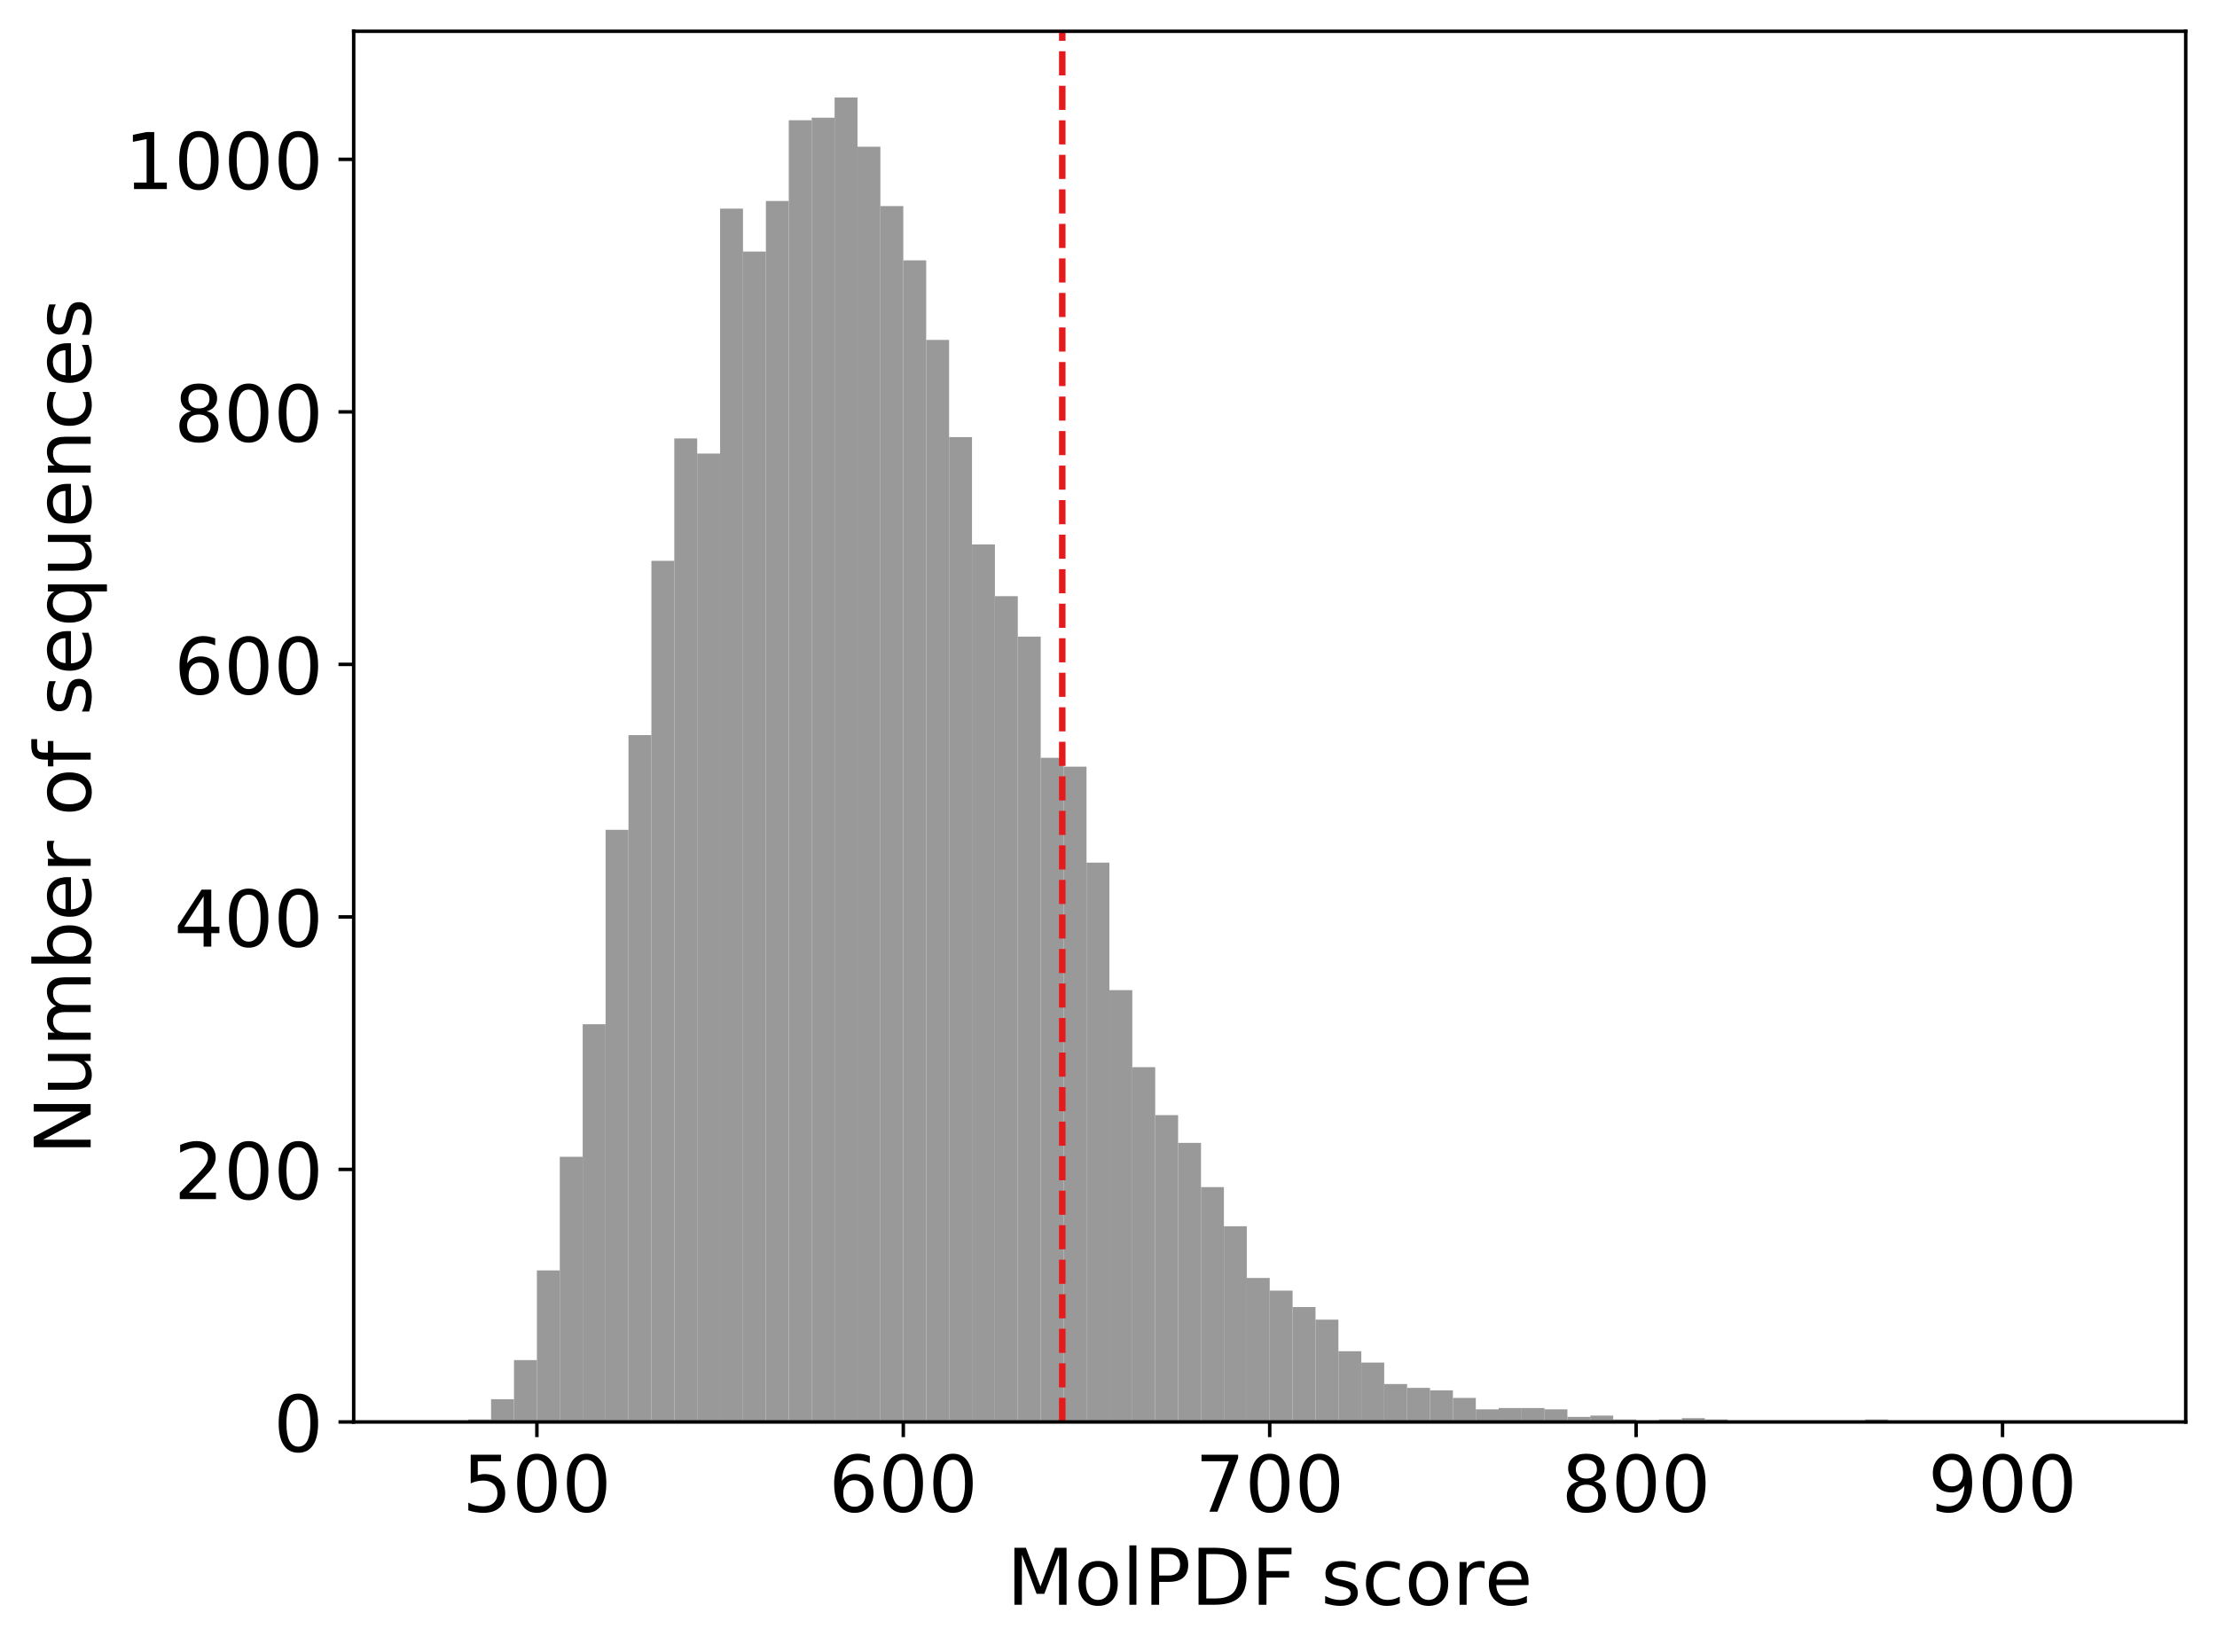 <?xml version="1.0" encoding="utf-8" standalone="no"?>
<!DOCTYPE svg PUBLIC "-//W3C//DTD SVG 1.1//EN"
  "http://www.w3.org/Graphics/SVG/1.1/DTD/svg11.dtd">
<!-- Created with matplotlib (https://matplotlib.org/) -->
<svg height="380.441pt" version="1.1" viewBox="0 0 510.431 380.441" width="510.431pt" xmlns="http://www.w3.org/2000/svg" xmlns:xlink="http://www.w3.org/1999/xlink">
 <defs>
  <style type="text/css">
*{stroke-linecap:butt;stroke-linejoin:round;}
  </style>
 </defs>
 <g id="figure_1">
  <g id="patch_1">
   <path d="M 0 380.441 
L 510.431 380.441 
L 510.431 0 
L 0 0 
z
" style="fill:#ffffff;"/>
  </g>
  <g id="axes_1">
   <g id="patch_2">
    <path d="M 81.431 327.4 
L 503.231 327.4 
L 503.231 7.2 
L 81.431 7.2 
z
" style="fill:#ffffff;"/>
   </g>
   <g id="patch_3">
    <path clip-path="url(#pa1b99157ff)" d="M 81.431 327.4 
L 86.703 327.4 
L 86.703 327.4 
L 81.431 327.4 
z
" style="fill:#999999;"/>
   </g>
   <g id="patch_4">
    <path clip-path="url(#pa1b99157ff)" d="M 86.703 327.4 
L 91.976 327.4 
L 91.976 327.4 
L 86.703 327.4 
z
" style="fill:#999999;"/>
   </g>
   <g id="patch_5">
    <path clip-path="url(#pa1b99157ff)" d="M 91.976 327.4 
L 97.248 327.4 
L 97.248 327.4 
L 91.976 327.4 
z
" style="fill:#999999;"/>
   </g>
   <g id="patch_6">
    <path clip-path="url(#pa1b99157ff)" d="M 97.248 327.4 
L 102.521 327.4 
L 102.521 327.4 
L 97.248 327.4 
z
" style="fill:#999999;"/>
   </g>
   <g id="patch_7">
    <path clip-path="url(#pa1b99157ff)" d="M 102.521 327.4 
L 107.793 327.4 
L 107.793 327.4 
L 102.521 327.4 
z
" style="fill:#999999;"/>
   </g>
   <g id="patch_8">
    <path clip-path="url(#pa1b99157ff)" d="M 107.793 327.4 
L 113.066 327.4 
L 113.066 326.819 
L 107.793 326.819 
z
" style="fill:#999999;"/>
   </g>
   <g id="patch_9">
    <path clip-path="url(#pa1b99157ff)" d="M 113.066 327.4 
L 118.338 327.4 
L 118.338 322.167 
L 113.066 322.167 
z
" style="fill:#999999;"/>
   </g>
   <g id="patch_10">
    <path clip-path="url(#pa1b99157ff)" d="M 118.338 327.4 
L 123.611 327.4 
L 123.611 313.155 
L 118.338 313.155 
z
" style="fill:#999999;"/>
   </g>
   <g id="patch_11">
    <path clip-path="url(#pa1b99157ff)" d="M 123.611 327.4 
L 128.883 327.4 
L 128.883 292.515 
L 123.611 292.515 
z
" style="fill:#999999;"/>
   </g>
   <g id="patch_12">
    <path clip-path="url(#pa1b99157ff)" d="M 128.883 327.4 
L 134.156 327.4 
L 134.156 266.351 
L 128.883 266.351 
z
" style="fill:#999999;"/>
   </g>
   <g id="patch_13">
    <path clip-path="url(#pa1b99157ff)" d="M 134.156 327.4 
L 139.428 327.4 
L 139.428 235.827 
L 134.156 235.827 
z
" style="fill:#999999;"/>
   </g>
   <g id="patch_14">
    <path clip-path="url(#pa1b99157ff)" d="M 139.428 327.4 
L 144.701 327.4 
L 144.701 191.058 
L 139.428 191.058 
z
" style="fill:#999999;"/>
   </g>
   <g id="patch_15">
    <path clip-path="url(#pa1b99157ff)" d="M 144.701 327.4 
L 149.973 327.4 
L 149.973 169.255 
L 144.701 169.255 
z
" style="fill:#999999;"/>
   </g>
   <g id="patch_16">
    <path clip-path="url(#pa1b99157ff)" d="M 149.973 327.4 
L 155.246 327.4 
L 155.246 129.137 
L 149.973 129.137 
z
" style="fill:#999999;"/>
   </g>
   <g id="patch_17">
    <path clip-path="url(#pa1b99157ff)" d="M 155.246 327.4 
L 160.518 327.4 
L 160.518 100.939 
L 155.246 100.939 
z
" style="fill:#999999;"/>
   </g>
   <g id="patch_18">
    <path clip-path="url(#pa1b99157ff)" d="M 160.518 327.4 
L 165.791 327.4 
L 165.791 104.427 
L 160.518 104.427 
z
" style="fill:#999999;"/>
   </g>
   <g id="patch_19">
    <path clip-path="url(#pa1b99157ff)" d="M 165.791 327.4 
L 171.063 327.4 
L 171.063 48.03 
L 165.791 48.03 
z
" style="fill:#999999;"/>
   </g>
   <g id="patch_20">
    <path clip-path="url(#pa1b99157ff)" d="M 171.063 327.4 
L 176.336 327.4 
L 176.336 57.914 
L 171.063 57.914 
z
" style="fill:#999999;"/>
   </g>
   <g id="patch_21">
    <path clip-path="url(#pa1b99157ff)" d="M 176.336 327.4 
L 181.608 327.4 
L 181.608 46.286 
L 176.336 46.286 
z
" style="fill:#999999;"/>
   </g>
   <g id="patch_22">
    <path clip-path="url(#pa1b99157ff)" d="M 181.608 327.4 
L 186.881 327.4 
L 186.881 27.68 
L 181.608 27.68 
z
" style="fill:#999999;"/>
   </g>
   <g id="patch_23">
    <path clip-path="url(#pa1b99157ff)" d="M 186.881 327.4 
L 192.153 327.4 
L 192.153 27.099 
L 186.881 27.099 
z
" style="fill:#999999;"/>
   </g>
   <g id="patch_24">
    <path clip-path="url(#pa1b99157ff)" d="M 192.153 327.4 
L 197.426 327.4 
L 197.426 22.448 
L 192.153 22.448 
z
" style="fill:#999999;"/>
   </g>
   <g id="patch_25">
    <path clip-path="url(#pa1b99157ff)" d="M 197.426 327.4 
L 202.698 327.4 
L 202.698 33.785 
L 197.426 33.785 
z
" style="fill:#999999;"/>
   </g>
   <g id="patch_26">
    <path clip-path="url(#pa1b99157ff)" d="M 202.698 327.4 
L 207.971 327.4 
L 207.971 47.448 
L 202.698 47.448 
z
" style="fill:#999999;"/>
   </g>
   <g id="patch_27">
    <path clip-path="url(#pa1b99157ff)" d="M 207.971 327.4 
L 213.243 327.4 
L 213.243 59.949 
L 207.971 59.949 
z
" style="fill:#999999;"/>
   </g>
   <g id="patch_28">
    <path clip-path="url(#pa1b99157ff)" d="M 213.243 327.4 
L 218.516 327.4 
L 218.516 78.263 
L 213.243 78.263 
z
" style="fill:#999999;"/>
   </g>
   <g id="patch_29">
    <path clip-path="url(#pa1b99157ff)" d="M 218.516 327.4 
L 223.788 327.4 
L 223.788 100.648 
L 218.516 100.648 
z
" style="fill:#999999;"/>
   </g>
   <g id="patch_30">
    <path clip-path="url(#pa1b99157ff)" d="M 223.788 327.4 
L 229.061 327.4 
L 229.061 125.358 
L 223.788 125.358 
z
" style="fill:#999999;"/>
   </g>
   <g id="patch_31">
    <path clip-path="url(#pa1b99157ff)" d="M 229.061 327.4 
L 234.333 327.4 
L 234.333 137.277 
L 229.061 137.277 
z
" style="fill:#999999;"/>
   </g>
   <g id="patch_32">
    <path clip-path="url(#pa1b99157ff)" d="M 234.333 327.4 
L 239.606 327.4 
L 239.606 146.58 
L 234.333 146.58 
z
" style="fill:#999999;"/>
   </g>
   <g id="patch_33">
    <path clip-path="url(#pa1b99157ff)" d="M 239.606 327.4 
L 244.878 327.4 
L 244.878 174.488 
L 239.606 174.488 
z
" style="fill:#999999;"/>
   </g>
   <g id="patch_34">
    <path clip-path="url(#pa1b99157ff)" d="M 244.878 327.4 
L 250.151 327.4 
L 250.151 176.523 
L 244.878 176.523 
z
" style="fill:#999999;"/>
   </g>
   <g id="patch_35">
    <path clip-path="url(#pa1b99157ff)" d="M 250.151 327.4 
L 255.423 327.4 
L 255.423 198.616 
L 250.151 198.616 
z
" style="fill:#999999;"/>
   </g>
   <g id="patch_36">
    <path clip-path="url(#pa1b99157ff)" d="M 255.423 327.4 
L 260.696 327.4 
L 260.696 227.978 
L 255.423 227.978 
z
" style="fill:#999999;"/>
   </g>
   <g id="patch_37">
    <path clip-path="url(#pa1b99157ff)" d="M 260.696 327.4 
L 265.968 327.4 
L 265.968 245.711 
L 260.696 245.711 
z
" style="fill:#999999;"/>
   </g>
   <g id="patch_38">
    <path clip-path="url(#pa1b99157ff)" d="M 265.968 327.4 
L 271.241 327.4 
L 271.241 256.758 
L 265.968 256.758 
z
" style="fill:#999999;"/>
   </g>
   <g id="patch_39">
    <path clip-path="url(#pa1b99157ff)" d="M 271.241 327.4 
L 276.513 327.4 
L 276.513 263.154 
L 271.241 263.154 
z
" style="fill:#999999;"/>
   </g>
   <g id="patch_40">
    <path clip-path="url(#pa1b99157ff)" d="M 276.513 327.4 
L 281.786 327.4 
L 281.786 273.328 
L 276.513 273.328 
z
" style="fill:#999999;"/>
   </g>
   <g id="patch_41">
    <path clip-path="url(#pa1b99157ff)" d="M 281.786 327.4 
L 287.058 327.4 
L 287.058 282.34 
L 281.786 282.34 
z
" style="fill:#999999;"/>
   </g>
   <g id="patch_42">
    <path clip-path="url(#pa1b99157ff)" d="M 287.058 327.4 
L 292.331 327.4 
L 292.331 294.259 
L 287.058 294.259 
z
" style="fill:#999999;"/>
   </g>
   <g id="patch_43">
    <path clip-path="url(#pa1b99157ff)" d="M 292.331 327.4 
L 297.603 327.4 
L 297.603 297.166 
L 292.331 297.166 
z
" style="fill:#999999;"/>
   </g>
   <g id="patch_44">
    <path clip-path="url(#pa1b99157ff)" d="M 297.603 327.4 
L 302.876 327.4 
L 302.876 300.946 
L 297.603 300.946 
z
" style="fill:#999999;"/>
   </g>
   <g id="patch_45">
    <path clip-path="url(#pa1b99157ff)" d="M 302.876 327.4 
L 308.148 327.4 
L 308.148 303.853 
L 302.876 303.853 
z
" style="fill:#999999;"/>
   </g>
   <g id="patch_46">
    <path clip-path="url(#pa1b99157ff)" d="M 308.148 327.4 
L 313.421 327.4 
L 313.421 311.12 
L 308.148 311.12 
z
" style="fill:#999999;"/>
   </g>
   <g id="patch_47">
    <path clip-path="url(#pa1b99157ff)" d="M 313.421 327.4 
L 318.693 327.4 
L 318.693 313.737 
L 313.421 313.737 
z
" style="fill:#999999;"/>
   </g>
   <g id="patch_48">
    <path clip-path="url(#pa1b99157ff)" d="M 318.693 327.4 
L 323.966 327.4 
L 323.966 318.679 
L 318.693 318.679 
z
" style="fill:#999999;"/>
   </g>
   <g id="patch_49">
    <path clip-path="url(#pa1b99157ff)" d="M 323.966 327.4 
L 329.238 327.4 
L 329.238 319.551 
L 323.966 319.551 
z
" style="fill:#999999;"/>
   </g>
   <g id="patch_50">
    <path clip-path="url(#pa1b99157ff)" d="M 329.238 327.4 
L 334.511 327.4 
L 334.511 320.132 
L 329.238 320.132 
z
" style="fill:#999999;"/>
   </g>
   <g id="patch_51">
    <path clip-path="url(#pa1b99157ff)" d="M 334.511 327.4 
L 339.783 327.4 
L 339.783 321.877 
L 334.511 321.877 
z
" style="fill:#999999;"/>
   </g>
   <g id="patch_52">
    <path clip-path="url(#pa1b99157ff)" d="M 339.783 327.4 
L 345.056 327.4 
L 345.056 324.493 
L 339.783 324.493 
z
" style="fill:#999999;"/>
   </g>
   <g id="patch_53">
    <path clip-path="url(#pa1b99157ff)" d="M 345.056 327.4 
L 350.328 327.4 
L 350.328 324.202 
L 345.056 324.202 
z
" style="fill:#999999;"/>
   </g>
   <g id="patch_54">
    <path clip-path="url(#pa1b99157ff)" d="M 350.328 327.4 
L 355.601 327.4 
L 355.601 324.202 
L 350.328 324.202 
z
" style="fill:#999999;"/>
   </g>
   <g id="patch_55">
    <path clip-path="url(#pa1b99157ff)" d="M 355.601 327.4 
L 360.873 327.4 
L 360.873 324.493 
L 355.601 324.493 
z
" style="fill:#999999;"/>
   </g>
   <g id="patch_56">
    <path clip-path="url(#pa1b99157ff)" d="M 360.873 327.4 
L 366.146 327.4 
L 366.146 326.237 
L 360.873 326.237 
z
" style="fill:#999999;"/>
   </g>
   <g id="patch_57">
    <path clip-path="url(#pa1b99157ff)" d="M 366.146 327.4 
L 371.418 327.4 
L 371.418 325.946 
L 366.146 325.946 
z
" style="fill:#999999;"/>
   </g>
   <g id="patch_58">
    <path clip-path="url(#pa1b99157ff)" d="M 371.418 327.4 
L 376.691 327.4 
L 376.691 326.819 
L 371.418 326.819 
z
" style="fill:#999999;"/>
   </g>
   <g id="patch_59">
    <path clip-path="url(#pa1b99157ff)" d="M 376.691 327.4 
L 381.963 327.4 
L 381.963 327.109 
L 376.691 327.109 
z
" style="fill:#999999;"/>
   </g>
   <g id="patch_60">
    <path clip-path="url(#pa1b99157ff)" d="M 381.963 327.4 
L 387.236 327.4 
L 387.236 326.819 
L 381.963 326.819 
z
" style="fill:#999999;"/>
   </g>
   <g id="patch_61">
    <path clip-path="url(#pa1b99157ff)" d="M 387.236 327.4 
L 392.508 327.4 
L 392.508 326.528 
L 387.236 326.528 
z
" style="fill:#999999;"/>
   </g>
   <g id="patch_62">
    <path clip-path="url(#pa1b99157ff)" d="M 392.508 327.4 
L 397.781 327.4 
L 397.781 326.819 
L 392.508 326.819 
z
" style="fill:#999999;"/>
   </g>
   <g id="patch_63">
    <path clip-path="url(#pa1b99157ff)" d="M 397.781 327.4 
L 403.053 327.4 
L 403.053 327.4 
L 397.781 327.4 
z
" style="fill:#999999;"/>
   </g>
   <g id="patch_64">
    <path clip-path="url(#pa1b99157ff)" d="M 403.053 327.4 
L 408.326 327.4 
L 408.326 327.4 
L 403.053 327.4 
z
" style="fill:#999999;"/>
   </g>
   <g id="patch_65">
    <path clip-path="url(#pa1b99157ff)" d="M 408.326 327.4 
L 413.598 327.4 
L 413.598 327.109 
L 408.326 327.109 
z
" style="fill:#999999;"/>
   </g>
   <g id="patch_66">
    <path clip-path="url(#pa1b99157ff)" d="M 413.598 327.4 
L 418.871 327.4 
L 418.871 327.4 
L 413.598 327.4 
z
" style="fill:#999999;"/>
   </g>
   <g id="patch_67">
    <path clip-path="url(#pa1b99157ff)" d="M 418.871 327.4 
L 424.143 327.4 
L 424.143 327.4 
L 418.871 327.4 
z
" style="fill:#999999;"/>
   </g>
   <g id="patch_68">
    <path clip-path="url(#pa1b99157ff)" d="M 424.143 327.4 
L 429.416 327.4 
L 429.416 327.4 
L 424.143 327.4 
z
" style="fill:#999999;"/>
   </g>
   <g id="patch_69">
    <path clip-path="url(#pa1b99157ff)" d="M 429.416 327.4 
L 434.688 327.4 
L 434.688 326.819 
L 429.416 326.819 
z
" style="fill:#999999;"/>
   </g>
   <g id="patch_70">
    <path clip-path="url(#pa1b99157ff)" d="M 434.688 327.4 
L 439.961 327.4 
L 439.961 327.4 
L 434.688 327.4 
z
" style="fill:#999999;"/>
   </g>
   <g id="patch_71">
    <path clip-path="url(#pa1b99157ff)" d="M 439.961 327.4 
L 445.233 327.4 
L 445.233 327.109 
L 439.961 327.109 
z
" style="fill:#999999;"/>
   </g>
   <g id="patch_72">
    <path clip-path="url(#pa1b99157ff)" d="M 445.233 327.4 
L 450.506 327.4 
L 450.506 327.4 
L 445.233 327.4 
z
" style="fill:#999999;"/>
   </g>
   <g id="patch_73">
    <path clip-path="url(#pa1b99157ff)" d="M 450.506 327.4 
L 455.778 327.4 
L 455.778 327.4 
L 450.506 327.4 
z
" style="fill:#999999;"/>
   </g>
   <g id="patch_74">
    <path clip-path="url(#pa1b99157ff)" d="M 455.778 327.4 
L 461.051 327.4 
L 461.051 327.4 
L 455.778 327.4 
z
" style="fill:#999999;"/>
   </g>
   <g id="patch_75">
    <path clip-path="url(#pa1b99157ff)" d="M 461.051 327.4 
L 466.323 327.4 
L 466.323 327.4 
L 461.051 327.4 
z
" style="fill:#999999;"/>
   </g>
   <g id="patch_76">
    <path clip-path="url(#pa1b99157ff)" d="M 466.323 327.4 
L 471.596 327.4 
L 471.596 327.4 
L 466.323 327.4 
z
" style="fill:#999999;"/>
   </g>
   <g id="patch_77">
    <path clip-path="url(#pa1b99157ff)" d="M 471.596 327.4 
L 476.868 327.4 
L 476.868 327.4 
L 471.596 327.4 
z
" style="fill:#999999;"/>
   </g>
   <g id="patch_78">
    <path clip-path="url(#pa1b99157ff)" d="M 476.868 327.4 
L 482.141 327.4 
L 482.141 327.4 
L 476.868 327.4 
z
" style="fill:#999999;"/>
   </g>
   <g id="patch_79">
    <path clip-path="url(#pa1b99157ff)" d="M 482.141 327.4 
L 487.413 327.4 
L 487.413 327.4 
L 482.141 327.4 
z
" style="fill:#999999;"/>
   </g>
   <g id="patch_80">
    <path clip-path="url(#pa1b99157ff)" d="M 487.413 327.4 
L 492.686 327.4 
L 492.686 327.4 
L 487.413 327.4 
z
" style="fill:#999999;"/>
   </g>
   <g id="patch_81">
    <path clip-path="url(#pa1b99157ff)" d="M 492.686 327.4 
L 497.958 327.4 
L 497.958 327.4 
L 492.686 327.4 
z
" style="fill:#999999;"/>
   </g>
   <g id="patch_82">
    <path clip-path="url(#pa1b99157ff)" d="M 497.958 327.4 
L 503.231 327.4 
L 503.231 327.109 
L 497.958 327.109 
z
" style="fill:#999999;"/>
   </g>
   <g id="matplotlib.axis_1">
    <g id="xtick_1">
     <g id="line2d_1">
      <defs>
       <path d="M 0 0 
L 0 3.5 
" id="m120dfc71f1" style="stroke:#000000;stroke-width:0.8;"/>
      </defs>
      <g>
       <use style="stroke:#000000;stroke-width:0.8;" x="123.611" xlink:href="#m120dfc71f1" y="327.4"/>
      </g>
     </g>
     <g id="text_1">
      <!-- 500 -->
      <defs>
       <path d="M 10.797 72.906 
L 49.516 72.906 
L 49.516 64.594 
L 19.828 64.594 
L 19.828 46.734 
Q 21.969 47.469 24.109 47.828 
Q 26.266 48.188 28.422 48.188 
Q 40.625 48.188 47.75 41.5 
Q 54.891 34.812 54.891 23.391 
Q 54.891 11.625 47.562 5.094 
Q 40.234 -1.422 26.906 -1.422 
Q 22.312 -1.422 17.547 -0.641 
Q 12.797 0.141 7.719 1.703 
L 7.719 11.625 
Q 12.109 9.234 16.797 8.062 
Q 21.484 6.891 26.703 6.891 
Q 35.156 6.891 40.078 11.328 
Q 45.016 15.766 45.016 23.391 
Q 45.016 31 40.078 35.438 
Q 35.156 39.891 26.703 39.891 
Q 22.75 39.891 18.812 39.016 
Q 14.891 38.141 10.797 36.281 
z
" id="DejaVuSans-53"/>
       <path d="M 31.781 66.406 
Q 24.172 66.406 20.328 58.906 
Q 16.5 51.422 16.5 36.375 
Q 16.5 21.391 20.328 13.891 
Q 24.172 6.391 31.781 6.391 
Q 39.453 6.391 43.281 13.891 
Q 47.125 21.391 47.125 36.375 
Q 47.125 51.422 43.281 58.906 
Q 39.453 66.406 31.781 66.406 
z
M 31.781 74.219 
Q 44.047 74.219 50.516 64.516 
Q 56.984 54.828 56.984 36.375 
Q 56.984 17.969 50.516 8.266 
Q 44.047 -1.422 31.781 -1.422 
Q 19.531 -1.422 13.062 8.266 
Q 6.594 17.969 6.594 36.375 
Q 6.594 54.828 13.062 64.516 
Q 19.531 74.219 31.781 74.219 
z
" id="DejaVuSans-48"/>
      </defs>
      <g transform="translate(106.432 348.077)scale(0.18 -0.18)">
       <use xlink:href="#DejaVuSans-53"/>
       <use x="63.623" xlink:href="#DejaVuSans-48"/>
       <use x="127.246" xlink:href="#DejaVuSans-48"/>
      </g>
     </g>
    </g>
    <g id="xtick_2">
     <g id="line2d_2">
      <g>
       <use style="stroke:#000000;stroke-width:0.8;" x="207.971" xlink:href="#m120dfc71f1" y="327.4"/>
      </g>
     </g>
     <g id="text_2">
      <!-- 600 -->
      <defs>
       <path d="M 33.016 40.375 
Q 26.375 40.375 22.484 35.828 
Q 18.609 31.297 18.609 23.391 
Q 18.609 15.531 22.484 10.953 
Q 26.375 6.391 33.016 6.391 
Q 39.656 6.391 43.531 10.953 
Q 47.406 15.531 47.406 23.391 
Q 47.406 31.297 43.531 35.828 
Q 39.656 40.375 33.016 40.375 
z
M 52.594 71.297 
L 52.594 62.312 
Q 48.875 64.062 45.094 64.984 
Q 41.312 65.922 37.594 65.922 
Q 27.828 65.922 22.672 59.328 
Q 17.531 52.734 16.797 39.406 
Q 19.672 43.656 24.016 45.922 
Q 28.375 48.188 33.594 48.188 
Q 44.578 48.188 50.953 41.516 
Q 57.328 34.859 57.328 23.391 
Q 57.328 12.156 50.688 5.359 
Q 44.047 -1.422 33.016 -1.422 
Q 20.359 -1.422 13.672 8.266 
Q 6.984 17.969 6.984 36.375 
Q 6.984 53.656 15.188 63.938 
Q 23.391 74.219 37.203 74.219 
Q 40.922 74.219 44.703 73.484 
Q 48.484 72.75 52.594 71.297 
z
" id="DejaVuSans-54"/>
      </defs>
      <g transform="translate(190.792 348.077)scale(0.18 -0.18)">
       <use xlink:href="#DejaVuSans-54"/>
       <use x="63.623" xlink:href="#DejaVuSans-48"/>
       <use x="127.246" xlink:href="#DejaVuSans-48"/>
      </g>
     </g>
    </g>
    <g id="xtick_3">
     <g id="line2d_3">
      <g>
       <use style="stroke:#000000;stroke-width:0.8;" x="292.331" xlink:href="#m120dfc71f1" y="327.4"/>
      </g>
     </g>
     <g id="text_3">
      <!-- 700 -->
      <defs>
       <path d="M 8.203 72.906 
L 55.078 72.906 
L 55.078 68.703 
L 28.609 0 
L 18.312 0 
L 43.219 64.594 
L 8.203 64.594 
z
" id="DejaVuSans-55"/>
      </defs>
      <g transform="translate(275.152 348.077)scale(0.18 -0.18)">
       <use xlink:href="#DejaVuSans-55"/>
       <use x="63.623" xlink:href="#DejaVuSans-48"/>
       <use x="127.246" xlink:href="#DejaVuSans-48"/>
      </g>
     </g>
    </g>
    <g id="xtick_4">
     <g id="line2d_4">
      <g>
       <use style="stroke:#000000;stroke-width:0.8;" x="376.691" xlink:href="#m120dfc71f1" y="327.4"/>
      </g>
     </g>
     <g id="text_4">
      <!-- 800 -->
      <defs>
       <path d="M 31.781 34.625 
Q 24.75 34.625 20.719 30.859 
Q 16.703 27.094 16.703 20.516 
Q 16.703 13.922 20.719 10.156 
Q 24.75 6.391 31.781 6.391 
Q 38.812 6.391 42.859 10.172 
Q 46.922 13.969 46.922 20.516 
Q 46.922 27.094 42.891 30.859 
Q 38.875 34.625 31.781 34.625 
z
M 21.922 38.812 
Q 15.578 40.375 12.031 44.719 
Q 8.5 49.078 8.5 55.328 
Q 8.5 64.062 14.719 69.141 
Q 20.953 74.219 31.781 74.219 
Q 42.672 74.219 48.875 69.141 
Q 55.078 64.062 55.078 55.328 
Q 55.078 49.078 51.531 44.719 
Q 48 40.375 41.703 38.812 
Q 48.828 37.156 52.797 32.312 
Q 56.781 27.484 56.781 20.516 
Q 56.781 9.906 50.312 4.234 
Q 43.844 -1.422 31.781 -1.422 
Q 19.734 -1.422 13.25 4.234 
Q 6.781 9.906 6.781 20.516 
Q 6.781 27.484 10.781 32.312 
Q 14.797 37.156 21.922 38.812 
z
M 18.312 54.391 
Q 18.312 48.734 21.844 45.562 
Q 25.391 42.391 31.781 42.391 
Q 38.141 42.391 41.719 45.562 
Q 45.312 48.734 45.312 54.391 
Q 45.312 60.062 41.719 63.234 
Q 38.141 66.406 31.781 66.406 
Q 25.391 66.406 21.844 63.234 
Q 18.312 60.062 18.312 54.391 
z
" id="DejaVuSans-56"/>
      </defs>
      <g transform="translate(359.512 348.077)scale(0.18 -0.18)">
       <use xlink:href="#DejaVuSans-56"/>
       <use x="63.623" xlink:href="#DejaVuSans-48"/>
       <use x="127.246" xlink:href="#DejaVuSans-48"/>
      </g>
     </g>
    </g>
    <g id="xtick_5">
     <g id="line2d_5">
      <g>
       <use style="stroke:#000000;stroke-width:0.8;" x="461.051" xlink:href="#m120dfc71f1" y="327.4"/>
      </g>
     </g>
     <g id="text_5">
      <!-- 900 -->
      <defs>
       <path d="M 10.984 1.516 
L 10.984 10.5 
Q 14.703 8.734 18.5 7.812 
Q 22.312 6.891 25.984 6.891 
Q 35.75 6.891 40.891 13.453 
Q 46.047 20.016 46.781 33.406 
Q 43.953 29.203 39.594 26.953 
Q 35.25 24.703 29.984 24.703 
Q 19.047 24.703 12.672 31.312 
Q 6.297 37.938 6.297 49.422 
Q 6.297 60.641 12.938 67.422 
Q 19.578 74.219 30.609 74.219 
Q 43.266 74.219 49.922 64.516 
Q 56.594 54.828 56.594 36.375 
Q 56.594 19.141 48.406 8.859 
Q 40.234 -1.422 26.422 -1.422 
Q 22.703 -1.422 18.891 -0.688 
Q 15.094 0.047 10.984 1.516 
z
M 30.609 32.422 
Q 37.25 32.422 41.125 36.953 
Q 45.016 41.5 45.016 49.422 
Q 45.016 57.281 41.125 61.844 
Q 37.25 66.406 30.609 66.406 
Q 23.969 66.406 20.094 61.844 
Q 16.219 57.281 16.219 49.422 
Q 16.219 41.5 20.094 36.953 
Q 23.969 32.422 30.609 32.422 
z
" id="DejaVuSans-57"/>
      </defs>
      <g transform="translate(443.872 348.077)scale(0.18 -0.18)">
       <use xlink:href="#DejaVuSans-57"/>
       <use x="63.623" xlink:href="#DejaVuSans-48"/>
       <use x="127.246" xlink:href="#DejaVuSans-48"/>
      </g>
     </g>
    </g>
    <g id="text_6">
     <!-- MolPDF score -->
     <defs>
      <path d="M 9.812 72.906 
L 24.516 72.906 
L 43.109 23.297 
L 61.812 72.906 
L 76.516 72.906 
L 76.516 0 
L 66.891 0 
L 66.891 64.016 
L 48.094 14.016 
L 38.188 14.016 
L 19.391 64.016 
L 19.391 0 
L 9.812 0 
z
" id="DejaVuSans-77"/>
      <path d="M 30.609 48.391 
Q 23.391 48.391 19.188 42.75 
Q 14.984 37.109 14.984 27.297 
Q 14.984 17.484 19.156 11.844 
Q 23.344 6.203 30.609 6.203 
Q 37.797 6.203 41.984 11.859 
Q 46.188 17.531 46.188 27.297 
Q 46.188 37.016 41.984 42.703 
Q 37.797 48.391 30.609 48.391 
z
M 30.609 56 
Q 42.328 56 49.016 48.375 
Q 55.719 40.766 55.719 27.297 
Q 55.719 13.875 49.016 6.219 
Q 42.328 -1.422 30.609 -1.422 
Q 18.844 -1.422 12.172 6.219 
Q 5.516 13.875 5.516 27.297 
Q 5.516 40.766 12.172 48.375 
Q 18.844 56 30.609 56 
z
" id="DejaVuSans-111"/>
      <path d="M 9.422 75.984 
L 18.406 75.984 
L 18.406 0 
L 9.422 0 
z
" id="DejaVuSans-108"/>
      <path d="M 19.672 64.797 
L 19.672 37.406 
L 32.078 37.406 
Q 38.969 37.406 42.719 40.969 
Q 46.484 44.531 46.484 51.125 
Q 46.484 57.672 42.719 61.234 
Q 38.969 64.797 32.078 64.797 
z
M 9.812 72.906 
L 32.078 72.906 
Q 44.344 72.906 50.609 67.359 
Q 56.891 61.812 56.891 51.125 
Q 56.891 40.328 50.609 34.812 
Q 44.344 29.297 32.078 29.297 
L 19.672 29.297 
L 19.672 0 
L 9.812 0 
z
" id="DejaVuSans-80"/>
      <path d="M 19.672 64.797 
L 19.672 8.109 
L 31.594 8.109 
Q 46.688 8.109 53.688 14.938 
Q 60.688 21.781 60.688 36.531 
Q 60.688 51.172 53.688 57.984 
Q 46.688 64.797 31.594 64.797 
z
M 9.812 72.906 
L 30.078 72.906 
Q 51.266 72.906 61.172 64.094 
Q 71.094 55.281 71.094 36.531 
Q 71.094 17.672 61.125 8.828 
Q 51.172 0 30.078 0 
L 9.812 0 
z
" id="DejaVuSans-68"/>
      <path d="M 9.812 72.906 
L 51.703 72.906 
L 51.703 64.594 
L 19.672 64.594 
L 19.672 43.109 
L 48.578 43.109 
L 48.578 34.812 
L 19.672 34.812 
L 19.672 0 
L 9.812 0 
z
" id="DejaVuSans-70"/>
      <path id="DejaVuSans-32"/>
      <path d="M 44.281 53.078 
L 44.281 44.578 
Q 40.484 46.531 36.375 47.5 
Q 32.281 48.484 27.875 48.484 
Q 21.188 48.484 17.844 46.438 
Q 14.5 44.391 14.5 40.281 
Q 14.5 37.156 16.891 35.375 
Q 19.281 33.594 26.516 31.984 
L 29.594 31.297 
Q 39.156 29.25 43.188 25.516 
Q 47.219 21.781 47.219 15.094 
Q 47.219 7.469 41.188 3.016 
Q 35.156 -1.422 24.609 -1.422 
Q 20.219 -1.422 15.453 -0.562 
Q 10.688 0.297 5.422 2 
L 5.422 11.281 
Q 10.406 8.688 15.234 7.391 
Q 20.062 6.109 24.812 6.109 
Q 31.156 6.109 34.562 8.281 
Q 37.984 10.453 37.984 14.406 
Q 37.984 18.062 35.516 20.016 
Q 33.062 21.969 24.703 23.781 
L 21.578 24.516 
Q 13.234 26.266 9.516 29.906 
Q 5.812 33.547 5.812 39.891 
Q 5.812 47.609 11.281 51.797 
Q 16.75 56 26.812 56 
Q 31.781 56 36.172 55.266 
Q 40.578 54.547 44.281 53.078 
z
" id="DejaVuSans-115"/>
      <path d="M 48.781 52.594 
L 48.781 44.188 
Q 44.969 46.297 41.141 47.344 
Q 37.312 48.391 33.406 48.391 
Q 24.656 48.391 19.812 42.844 
Q 14.984 37.312 14.984 27.297 
Q 14.984 17.281 19.812 11.734 
Q 24.656 6.203 33.406 6.203 
Q 37.312 6.203 41.141 7.25 
Q 44.969 8.297 48.781 10.406 
L 48.781 2.094 
Q 45.016 0.344 40.984 -0.531 
Q 36.969 -1.422 32.422 -1.422 
Q 20.062 -1.422 12.781 6.344 
Q 5.516 14.109 5.516 27.297 
Q 5.516 40.672 12.859 48.328 
Q 20.219 56 33.016 56 
Q 37.156 56 41.109 55.141 
Q 45.062 54.297 48.781 52.594 
z
" id="DejaVuSans-99"/>
      <path d="M 41.109 46.297 
Q 39.594 47.172 37.812 47.578 
Q 36.031 48 33.891 48 
Q 26.266 48 22.188 43.047 
Q 18.109 38.094 18.109 28.812 
L 18.109 0 
L 9.078 0 
L 9.078 54.688 
L 18.109 54.688 
L 18.109 46.188 
Q 20.953 51.172 25.484 53.578 
Q 30.031 56 36.531 56 
Q 37.453 56 38.578 55.875 
Q 39.703 55.766 41.062 55.516 
z
" id="DejaVuSans-114"/>
      <path d="M 56.203 29.594 
L 56.203 25.203 
L 14.891 25.203 
Q 15.484 15.922 20.484 11.062 
Q 25.484 6.203 34.422 6.203 
Q 39.594 6.203 44.453 7.469 
Q 49.312 8.734 54.109 11.281 
L 54.109 2.781 
Q 49.266 0.734 44.188 -0.344 
Q 39.109 -1.422 33.891 -1.422 
Q 20.797 -1.422 13.156 6.188 
Q 5.516 13.812 5.516 26.812 
Q 5.516 40.234 12.766 48.109 
Q 20.016 56 32.328 56 
Q 43.359 56 49.781 48.891 
Q 56.203 41.797 56.203 29.594 
z
M 47.219 32.234 
Q 47.125 39.594 43.094 43.984 
Q 39.062 48.391 32.422 48.391 
Q 24.906 48.391 20.391 44.141 
Q 15.875 39.891 15.188 32.172 
z
" id="DejaVuSans-101"/>
     </defs>
     <g transform="translate(231.786 369.498)scale(0.18 -0.18)">
      <use xlink:href="#DejaVuSans-77"/>
      <use x="86.279" xlink:href="#DejaVuSans-111"/>
      <use x="147.461" xlink:href="#DejaVuSans-108"/>
      <use x="175.244" xlink:href="#DejaVuSans-80"/>
      <use x="235.547" xlink:href="#DejaVuSans-68"/>
      <use x="312.549" xlink:href="#DejaVuSans-70"/>
      <use x="370.068" xlink:href="#DejaVuSans-32"/>
      <use x="401.855" xlink:href="#DejaVuSans-115"/>
      <use x="453.955" xlink:href="#DejaVuSans-99"/>
      <use x="508.936" xlink:href="#DejaVuSans-111"/>
      <use x="570.117" xlink:href="#DejaVuSans-114"/>
      <use x="611.199" xlink:href="#DejaVuSans-101"/>
     </g>
    </g>
   </g>
   <g id="matplotlib.axis_2">
    <g id="ytick_1">
     <g id="line2d_6">
      <defs>
       <path d="M 0 0 
L -3.5 0 
" id="m3e440be192" style="stroke:#000000;stroke-width:0.8;"/>
      </defs>
      <g>
       <use style="stroke:#000000;stroke-width:0.8;" x="81.431" xlink:href="#m3e440be192" y="327.4"/>
      </g>
     </g>
     <g id="text_7">
      <!-- 0 -->
      <g transform="translate(62.978 334.239)scale(0.18 -0.18)">
       <use xlink:href="#DejaVuSans-48"/>
      </g>
     </g>
    </g>
    <g id="ytick_2">
     <g id="line2d_7">
      <g>
       <use style="stroke:#000000;stroke-width:0.8;" x="81.431" xlink:href="#m3e440be192" y="269.258"/>
      </g>
     </g>
     <g id="text_8">
      <!-- 200 -->
      <defs>
       <path d="M 19.188 8.297 
L 53.609 8.297 
L 53.609 0 
L 7.328 0 
L 7.328 8.297 
Q 12.938 14.109 22.625 23.891 
Q 32.328 33.688 34.812 36.531 
Q 39.547 41.844 41.422 45.531 
Q 43.312 49.219 43.312 52.781 
Q 43.312 58.594 39.234 62.25 
Q 35.156 65.922 28.609 65.922 
Q 23.969 65.922 18.812 64.312 
Q 13.672 62.703 7.812 59.422 
L 7.812 69.391 
Q 13.766 71.781 18.938 73 
Q 24.125 74.219 28.422 74.219 
Q 39.75 74.219 46.484 68.547 
Q 53.219 62.891 53.219 53.422 
Q 53.219 48.922 51.531 44.891 
Q 49.859 40.875 45.406 35.406 
Q 44.188 33.984 37.641 27.219 
Q 31.109 20.453 19.188 8.297 
z
" id="DejaVuSans-50"/>
      </defs>
      <g transform="translate(40.073 276.097)scale(0.18 -0.18)">
       <use xlink:href="#DejaVuSans-50"/>
       <use x="63.623" xlink:href="#DejaVuSans-48"/>
       <use x="127.246" xlink:href="#DejaVuSans-48"/>
      </g>
     </g>
    </g>
    <g id="ytick_3">
     <g id="line2d_8">
      <g>
       <use style="stroke:#000000;stroke-width:0.8;" x="81.431" xlink:href="#m3e440be192" y="211.117"/>
      </g>
     </g>
     <g id="text_9">
      <!-- 400 -->
      <defs>
       <path d="M 37.797 64.312 
L 12.891 25.391 
L 37.797 25.391 
z
M 35.203 72.906 
L 47.609 72.906 
L 47.609 25.391 
L 58.016 25.391 
L 58.016 17.188 
L 47.609 17.188 
L 47.609 0 
L 37.797 0 
L 37.797 17.188 
L 4.891 17.188 
L 4.891 26.703 
z
" id="DejaVuSans-52"/>
      </defs>
      <g transform="translate(40.073 217.956)scale(0.18 -0.18)">
       <use xlink:href="#DejaVuSans-52"/>
       <use x="63.623" xlink:href="#DejaVuSans-48"/>
       <use x="127.246" xlink:href="#DejaVuSans-48"/>
      </g>
     </g>
    </g>
    <g id="ytick_4">
     <g id="line2d_9">
      <g>
       <use style="stroke:#000000;stroke-width:0.8;" x="81.431" xlink:href="#m3e440be192" y="152.975"/>
      </g>
     </g>
     <g id="text_10">
      <!-- 600 -->
      <g transform="translate(40.073 159.814)scale(0.18 -0.18)">
       <use xlink:href="#DejaVuSans-54"/>
       <use x="63.623" xlink:href="#DejaVuSans-48"/>
       <use x="127.246" xlink:href="#DejaVuSans-48"/>
      </g>
     </g>
    </g>
    <g id="ytick_5">
     <g id="line2d_10">
      <g>
       <use style="stroke:#000000;stroke-width:0.8;" x="81.431" xlink:href="#m3e440be192" y="94.834"/>
      </g>
     </g>
     <g id="text_11">
      <!-- 800 -->
      <g transform="translate(40.073 101.672)scale(0.18 -0.18)">
       <use xlink:href="#DejaVuSans-56"/>
       <use x="63.623" xlink:href="#DejaVuSans-48"/>
       <use x="127.246" xlink:href="#DejaVuSans-48"/>
      </g>
     </g>
    </g>
    <g id="ytick_6">
     <g id="line2d_11">
      <g>
       <use style="stroke:#000000;stroke-width:0.8;" x="81.431" xlink:href="#m3e440be192" y="36.692"/>
      </g>
     </g>
     <g id="text_12">
      <!-- 1000 -->
      <defs>
       <path d="M 12.406 8.297 
L 28.516 8.297 
L 28.516 63.922 
L 10.984 60.406 
L 10.984 69.391 
L 28.422 72.906 
L 38.281 72.906 
L 38.281 8.297 
L 54.391 8.297 
L 54.391 0 
L 12.406 0 
z
" id="DejaVuSans-49"/>
      </defs>
      <g transform="translate(28.621 43.531)scale(0.18 -0.18)">
       <use xlink:href="#DejaVuSans-49"/>
       <use x="63.623" xlink:href="#DejaVuSans-48"/>
       <use x="127.246" xlink:href="#DejaVuSans-48"/>
       <use x="190.869" xlink:href="#DejaVuSans-48"/>
      </g>
     </g>
    </g>
    <g id="text_13">
     <!-- Number of sequences -->
     <defs>
      <path d="M 9.812 72.906 
L 23.094 72.906 
L 55.422 11.922 
L 55.422 72.906 
L 64.984 72.906 
L 64.984 0 
L 51.703 0 
L 19.391 60.984 
L 19.391 0 
L 9.812 0 
z
" id="DejaVuSans-78"/>
      <path d="M 8.5 21.578 
L 8.5 54.688 
L 17.484 54.688 
L 17.484 21.922 
Q 17.484 14.156 20.5 10.266 
Q 23.531 6.391 29.594 6.391 
Q 36.859 6.391 41.078 11.031 
Q 45.312 15.672 45.312 23.688 
L 45.312 54.688 
L 54.297 54.688 
L 54.297 0 
L 45.312 0 
L 45.312 8.406 
Q 42.047 3.422 37.719 1 
Q 33.406 -1.422 27.688 -1.422 
Q 18.266 -1.422 13.375 4.438 
Q 8.5 10.297 8.5 21.578 
z
M 31.109 56 
z
" id="DejaVuSans-117"/>
      <path d="M 52 44.188 
Q 55.375 50.25 60.062 53.125 
Q 64.75 56 71.094 56 
Q 79.641 56 84.281 50.016 
Q 88.922 44.047 88.922 33.016 
L 88.922 0 
L 79.891 0 
L 79.891 32.719 
Q 79.891 40.578 77.094 44.375 
Q 74.312 48.188 68.609 48.188 
Q 61.625 48.188 57.562 43.547 
Q 53.516 38.922 53.516 30.906 
L 53.516 0 
L 44.484 0 
L 44.484 32.719 
Q 44.484 40.625 41.703 44.406 
Q 38.922 48.188 33.109 48.188 
Q 26.219 48.188 22.156 43.531 
Q 18.109 38.875 18.109 30.906 
L 18.109 0 
L 9.078 0 
L 9.078 54.688 
L 18.109 54.688 
L 18.109 46.188 
Q 21.188 51.219 25.484 53.609 
Q 29.781 56 35.688 56 
Q 41.656 56 45.828 52.969 
Q 50 49.953 52 44.188 
z
" id="DejaVuSans-109"/>
      <path d="M 48.688 27.297 
Q 48.688 37.203 44.609 42.844 
Q 40.531 48.484 33.406 48.484 
Q 26.266 48.484 22.188 42.844 
Q 18.109 37.203 18.109 27.297 
Q 18.109 17.391 22.188 11.75 
Q 26.266 6.109 33.406 6.109 
Q 40.531 6.109 44.609 11.75 
Q 48.688 17.391 48.688 27.297 
z
M 18.109 46.391 
Q 20.953 51.266 25.266 53.625 
Q 29.594 56 35.594 56 
Q 45.562 56 51.781 48.094 
Q 58.016 40.188 58.016 27.297 
Q 58.016 14.406 51.781 6.484 
Q 45.562 -1.422 35.594 -1.422 
Q 29.594 -1.422 25.266 0.953 
Q 20.953 3.328 18.109 8.203 
L 18.109 0 
L 9.078 0 
L 9.078 75.984 
L 18.109 75.984 
z
" id="DejaVuSans-98"/>
      <path d="M 37.109 75.984 
L 37.109 68.5 
L 28.516 68.5 
Q 23.688 68.5 21.797 66.547 
Q 19.922 64.594 19.922 59.516 
L 19.922 54.688 
L 34.719 54.688 
L 34.719 47.703 
L 19.922 47.703 
L 19.922 0 
L 10.891 0 
L 10.891 47.703 
L 2.297 47.703 
L 2.297 54.688 
L 10.891 54.688 
L 10.891 58.5 
Q 10.891 67.625 15.141 71.797 
Q 19.391 75.984 28.609 75.984 
z
" id="DejaVuSans-102"/>
      <path d="M 14.797 27.297 
Q 14.797 17.391 18.875 11.75 
Q 22.953 6.109 30.078 6.109 
Q 37.203 6.109 41.297 11.75 
Q 45.406 17.391 45.406 27.297 
Q 45.406 37.203 41.297 42.844 
Q 37.203 48.484 30.078 48.484 
Q 22.953 48.484 18.875 42.844 
Q 14.797 37.203 14.797 27.297 
z
M 45.406 8.203 
Q 42.578 3.328 38.25 0.953 
Q 33.938 -1.422 27.875 -1.422 
Q 17.969 -1.422 11.734 6.484 
Q 5.516 14.406 5.516 27.297 
Q 5.516 40.188 11.734 48.094 
Q 17.969 56 27.875 56 
Q 33.938 56 38.25 53.625 
Q 42.578 51.266 45.406 46.391 
L 45.406 54.688 
L 54.391 54.688 
L 54.391 -20.797 
L 45.406 -20.797 
z
" id="DejaVuSans-113"/>
      <path d="M 54.891 33.016 
L 54.891 0 
L 45.906 0 
L 45.906 32.719 
Q 45.906 40.484 42.875 44.328 
Q 39.844 48.188 33.797 48.188 
Q 26.516 48.188 22.312 43.547 
Q 18.109 38.922 18.109 30.906 
L 18.109 0 
L 9.078 0 
L 9.078 54.688 
L 18.109 54.688 
L 18.109 46.188 
Q 21.344 51.125 25.703 53.562 
Q 30.078 56 35.797 56 
Q 45.219 56 50.047 50.172 
Q 54.891 44.344 54.891 33.016 
z
" id="DejaVuSans-110"/>
     </defs>
     <g transform="translate(20.877 265.91)rotate(-90)scale(0.18 -0.18)">
      <use xlink:href="#DejaVuSans-78"/>
      <use x="74.805" xlink:href="#DejaVuSans-117"/>
      <use x="138.184" xlink:href="#DejaVuSans-109"/>
      <use x="235.596" xlink:href="#DejaVuSans-98"/>
      <use x="299.072" xlink:href="#DejaVuSans-101"/>
      <use x="360.596" xlink:href="#DejaVuSans-114"/>
      <use x="401.709" xlink:href="#DejaVuSans-32"/>
      <use x="433.496" xlink:href="#DejaVuSans-111"/>
      <use x="494.678" xlink:href="#DejaVuSans-102"/>
      <use x="529.883" xlink:href="#DejaVuSans-32"/>
      <use x="561.67" xlink:href="#DejaVuSans-115"/>
      <use x="613.77" xlink:href="#DejaVuSans-101"/>
      <use x="675.293" xlink:href="#DejaVuSans-113"/>
      <use x="738.77" xlink:href="#DejaVuSans-117"/>
      <use x="802.148" xlink:href="#DejaVuSans-101"/>
      <use x="863.672" xlink:href="#DejaVuSans-110"/>
      <use x="927.051" xlink:href="#DejaVuSans-99"/>
      <use x="982.031" xlink:href="#DejaVuSans-101"/>
      <use x="1043.555" xlink:href="#DejaVuSans-115"/>
     </g>
    </g>
   </g>
   <g id="LineCollection_1">
    <path clip-path="url(#pa1b99157ff)" d="M 244.571 327.4 
L 244.571 7.2 
" style="fill:none;stroke:#e41a1c;stroke-dasharray:5.55,2.4;stroke-dashoffset:0;stroke-width:1.5;"/>
   </g>
   <g id="patch_83">
    <path d="M 81.431 327.4 
L 81.431 7.2 
" style="fill:none;stroke:#000000;stroke-linecap:square;stroke-linejoin:miter;stroke-width:0.8;"/>
   </g>
   <g id="patch_84">
    <path d="M 503.231 327.4 
L 503.231 7.2 
" style="fill:none;stroke:#000000;stroke-linecap:square;stroke-linejoin:miter;stroke-width:0.8;"/>
   </g>
   <g id="patch_85">
    <path d="M 81.431 327.4 
L 503.231 327.4 
" style="fill:none;stroke:#000000;stroke-linecap:square;stroke-linejoin:miter;stroke-width:0.8;"/>
   </g>
   <g id="patch_86">
    <path d="M 81.431 7.2 
L 503.231 7.2 
" style="fill:none;stroke:#000000;stroke-linecap:square;stroke-linejoin:miter;stroke-width:0.8;"/>
   </g>
  </g>
 </g>
 <defs>
  <clipPath id="pa1b99157ff">
   <rect height="320.2" width="421.8" x="81.431" y="7.2"/>
  </clipPath>
 </defs>
</svg>
